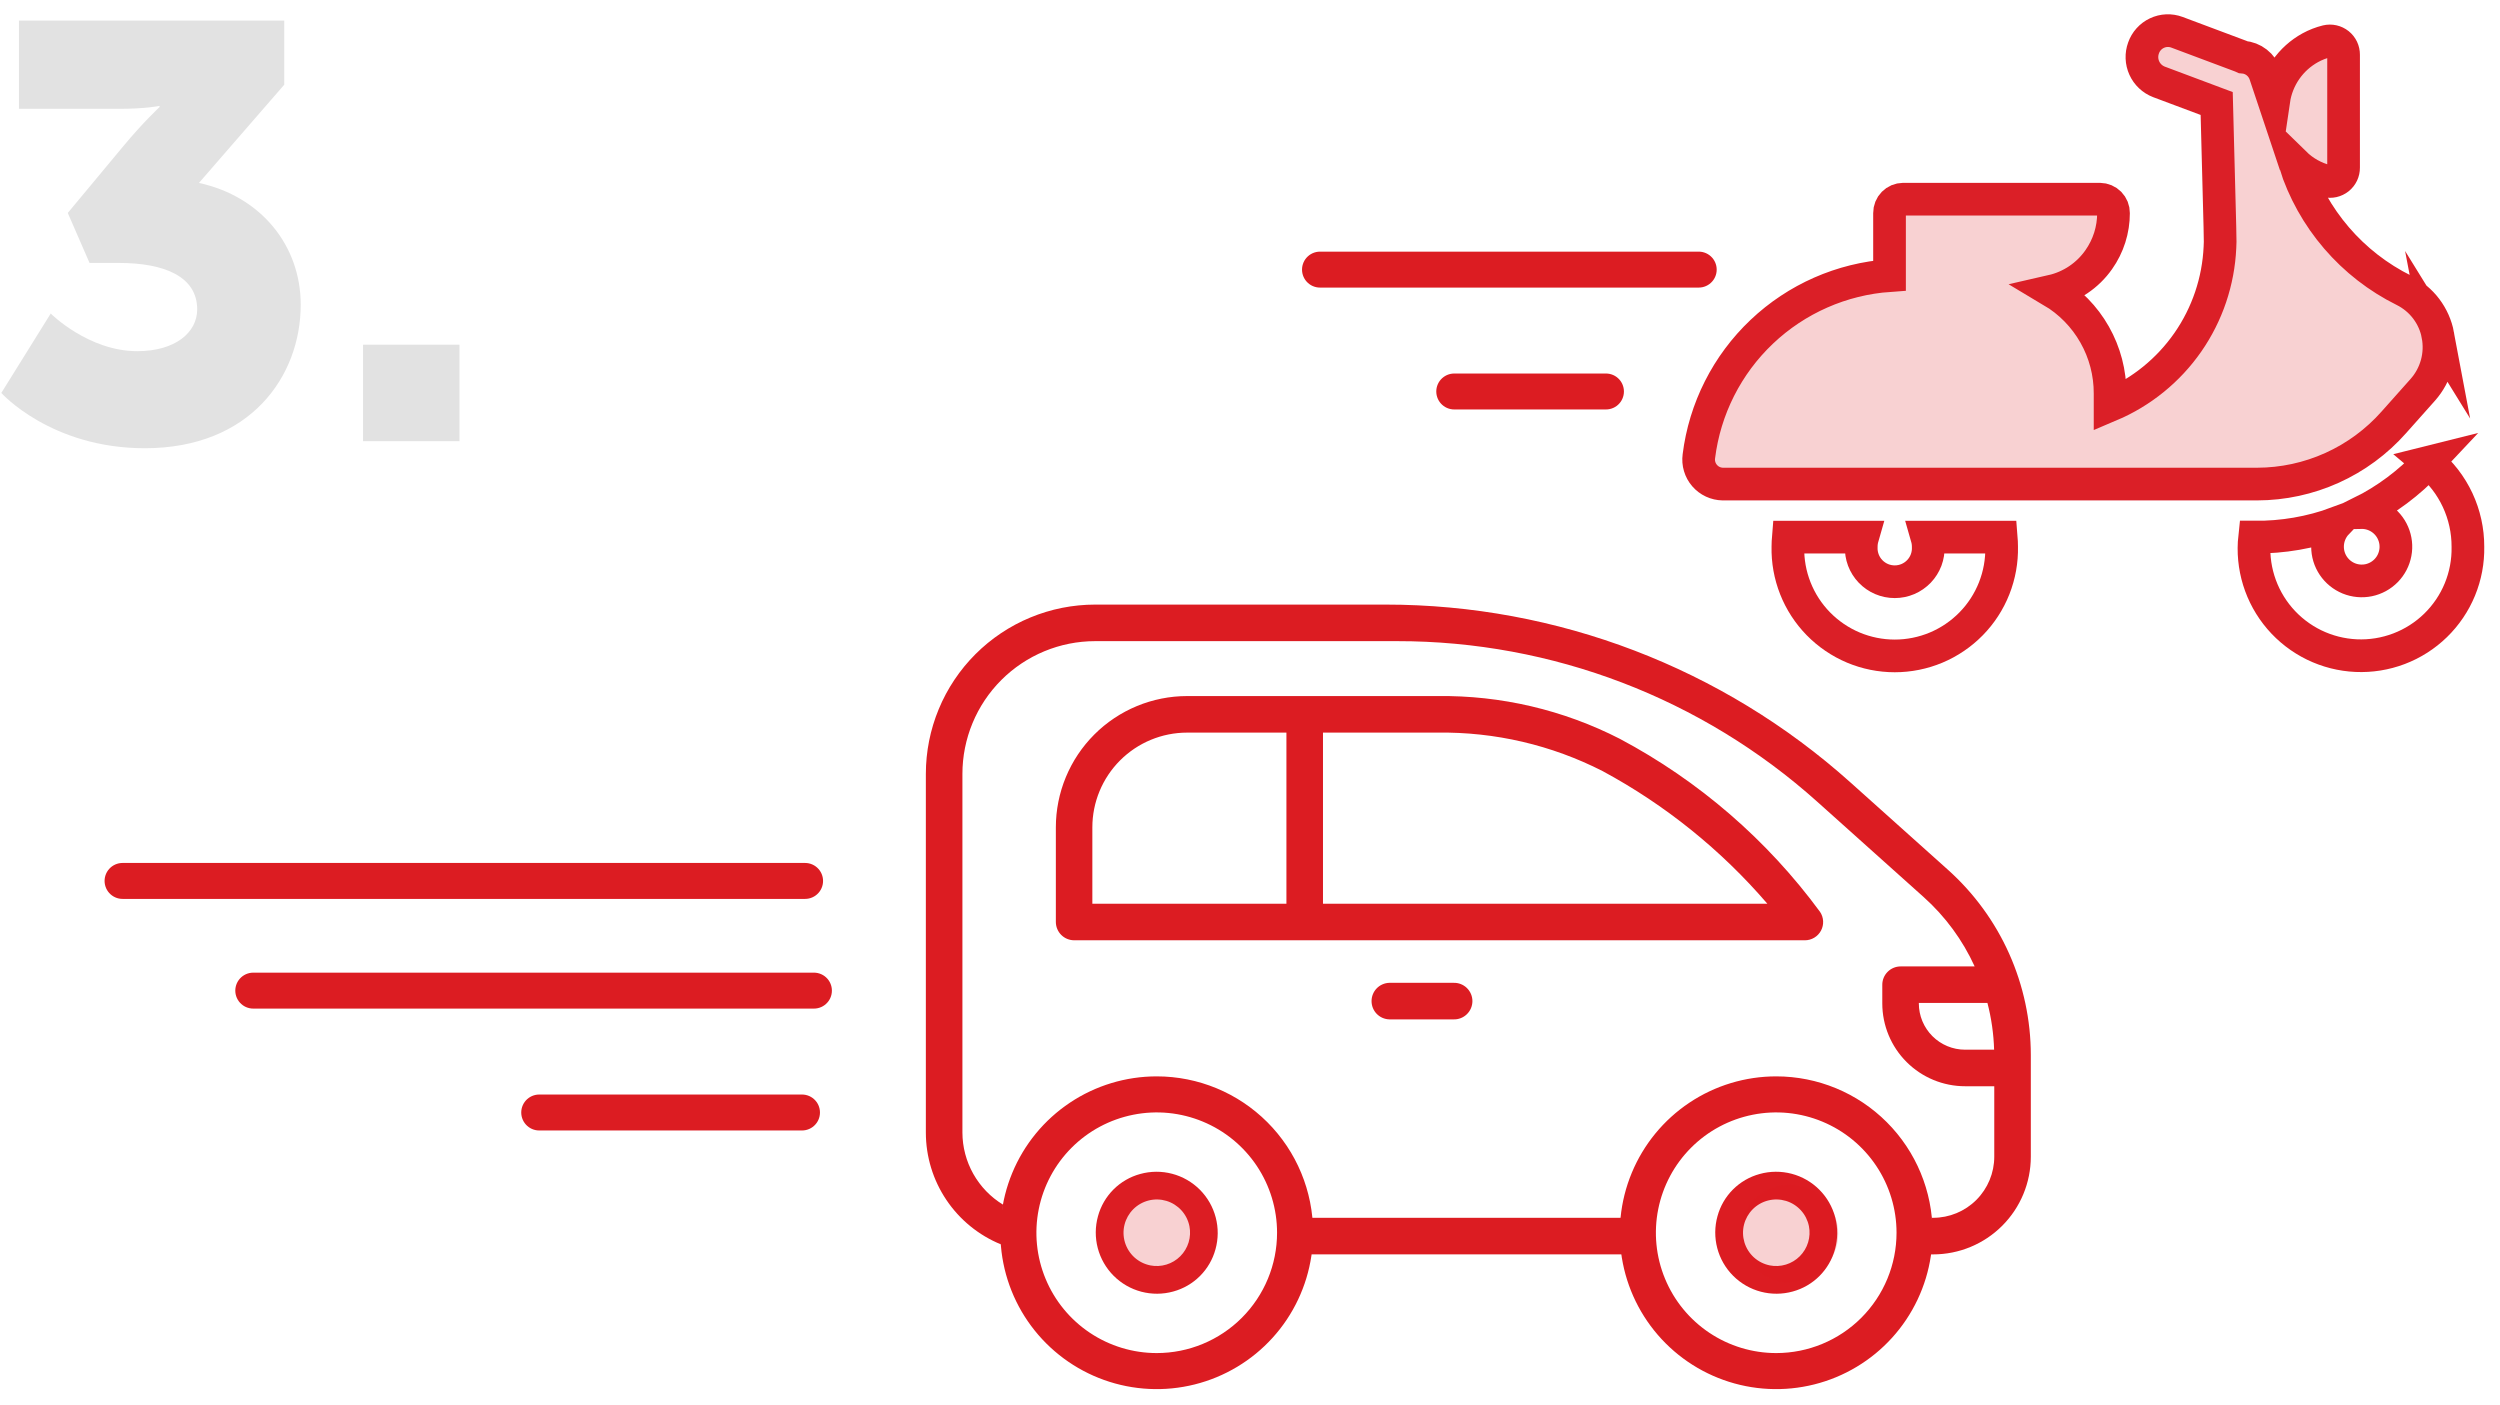 <svg width="153" height="86" viewBox="0 0 153 86" fill="none" xmlns="http://www.w3.org/2000/svg">
<path d="M118.218 74.53H118.306C119.299 74.53 120.251 74.136 120.953 73.434C121.655 72.732 122.049 71.78 122.049 70.787V66.478H120.267C118.922 66.478 117.632 65.944 116.681 64.993C115.73 64.042 115.196 62.752 115.196 61.407V60.264C115.197 59.967 115.315 59.683 115.525 59.474C115.734 59.264 116.019 59.146 116.315 59.145H120.849C120.114 57.532 119.053 56.088 117.733 54.905L111.221 49.071C104.157 42.734 94.999 39.232 85.509 39.238H67.027C64.872 39.238 62.804 40.094 61.28 41.618C59.756 43.142 58.9 45.21 58.9 47.365V69.312C58.902 70.199 59.132 71.07 59.567 71.843C60.002 72.616 60.629 73.264 61.386 73.725L61.256 76.156C59.898 75.6 58.735 74.652 57.917 73.433C57.099 72.215 56.662 70.78 56.662 69.312V47.365C56.662 46.004 56.93 44.656 57.451 43.399C57.971 42.141 58.735 40.999 59.697 40.036C60.66 39.074 61.802 38.31 63.06 37.79C64.317 37.269 65.665 37.001 67.026 37.001H84.803C95.296 37.001 105.421 40.873 113.236 47.875L119.225 53.24C120.816 54.668 122.089 56.414 122.961 58.366C123.833 60.318 124.285 62.432 124.286 64.57V70.789C124.286 72.375 123.656 73.896 122.535 75.017C121.413 76.139 119.892 76.769 118.306 76.769H118.167L118.218 74.53ZM117.433 61.409C117.433 62.16 117.731 62.88 118.262 63.411C118.793 63.942 119.513 64.241 120.264 64.241H122.04C122.011 63.275 121.874 62.316 121.631 61.381H117.431L117.433 61.409Z" fill="#DC1C22"/>
<path d="M100.574 74.53H78.912V76.767H100.574V74.53Z" fill="#DC1C22"/>
<path d="M107.693 71.848C107.075 72.016 106.512 72.343 106.058 72.796C105.605 73.249 105.278 73.812 105.11 74.43C104.932 75.069 104.928 75.743 105.096 76.384C105.264 77.025 105.6 77.61 106.069 78.079C106.537 78.548 107.122 78.884 107.763 79.053C108.404 79.222 109.078 79.217 109.717 79.04C110.335 78.871 110.898 78.545 111.351 78.092C111.804 77.639 112.131 77.076 112.3 76.458C112.478 75.819 112.483 75.145 112.315 74.504C112.147 73.862 111.811 73.277 111.342 72.808C110.874 72.339 110.289 72.003 109.648 71.834C109.006 71.666 108.332 71.67 107.693 71.848V71.848ZM108.306 77.441C107.945 77.368 107.611 77.198 107.338 76.951C107.066 76.703 106.866 76.385 106.759 76.033C106.653 75.68 106.644 75.305 106.734 74.948C106.824 74.591 107.009 74.264 107.269 74.004C107.53 73.743 107.856 73.558 108.213 73.469C108.57 73.379 108.945 73.388 109.298 73.494C109.651 73.6 109.968 73.801 110.216 74.073C110.464 74.345 110.633 74.68 110.706 75.041C110.771 75.37 110.754 75.71 110.657 76.031C110.559 76.353 110.384 76.645 110.147 76.882C109.91 77.119 109.618 77.295 109.297 77.392C108.976 77.49 108.635 77.507 108.306 77.442V77.441Z" fill="#DC1C22"/>
<path d="M108.704 65.874C106.812 65.874 104.961 66.435 103.387 67.487C101.814 68.538 100.587 70.033 99.863 71.782C99.138 73.53 98.949 75.455 99.318 77.311C99.687 79.167 100.599 80.873 101.937 82.211C103.276 83.549 104.981 84.461 106.837 84.83C108.694 85.199 110.618 85.01 112.367 84.285C114.115 83.561 115.61 82.335 116.661 80.761C117.713 79.187 118.274 77.337 118.274 75.444C118.274 72.906 117.266 70.472 115.471 68.677C113.677 66.882 111.242 65.874 108.704 65.874ZM108.704 82.808C107.248 82.808 105.824 82.376 104.613 81.567C103.402 80.758 102.458 79.608 101.901 78.262C101.343 76.916 101.198 75.436 101.482 74.007C101.766 72.579 102.467 71.267 103.497 70.237C104.527 69.207 105.839 68.506 107.268 68.222C108.696 67.937 110.177 68.083 111.522 68.641C112.868 69.198 114.018 70.142 114.827 71.353C115.636 72.564 116.068 73.987 116.068 75.444C116.068 77.397 115.292 79.27 113.911 80.651C112.53 82.032 110.657 82.808 108.704 82.808V82.808Z" fill="#DC1C22"/>
<path d="M109.5 78.5C111.157 78.5 112.5 77.157 112.5 75.5C112.5 73.843 111.157 72.5 109.5 72.5C107.843 72.5 106.5 73.843 106.5 75.5C106.5 77.157 107.843 78.5 109.5 78.5Z" fill="#DC1C22" fill-opacity="0.2"/>
<path d="M70.5 78.5C72.157 78.5 73.5 77.157 73.5 75.5C73.5 73.843 72.157 72.5 70.5 72.5C68.843 72.5 67.5 73.843 67.5 75.5C67.5 77.157 68.843 78.5 70.5 78.5Z" fill="#DC1C22" fill-opacity="0.2"/>
<path d="M69.779 71.848C69.161 72.016 68.598 72.343 68.145 72.796C67.692 73.249 67.366 73.812 67.197 74.43C67.02 75.069 67.015 75.743 67.183 76.384C67.352 77.025 67.687 77.61 68.156 78.079C68.624 78.548 69.209 78.884 69.85 79.053C70.491 79.222 71.165 79.217 71.804 79.04C72.422 78.872 72.986 78.545 73.439 78.092C73.892 77.639 74.219 77.076 74.387 76.458C74.565 75.819 74.57 75.145 74.401 74.504C74.233 73.862 73.897 73.277 73.429 72.808C72.96 72.339 72.375 72.003 71.734 71.835C71.093 71.666 70.418 71.671 69.779 71.848V71.848ZM70.393 77.441C70.032 77.368 69.698 77.199 69.425 76.951C69.153 76.703 68.953 76.385 68.846 76.033C68.74 75.68 68.731 75.305 68.821 74.948C68.911 74.591 69.096 74.264 69.356 74.004C69.617 73.743 69.943 73.559 70.3 73.469C70.657 73.379 71.032 73.388 71.385 73.494C71.738 73.601 72.055 73.801 72.303 74.073C72.551 74.345 72.72 74.68 72.793 75.041C72.858 75.37 72.841 75.71 72.744 76.031C72.646 76.353 72.471 76.645 72.234 76.882C71.997 77.12 71.705 77.295 71.384 77.392C71.063 77.49 70.722 77.507 70.393 77.442V77.441Z" fill="#DC1C22" fill-opacity="0.99"/>
<path d="M70.792 65.874C68.899 65.874 67.049 66.435 65.475 67.487C63.902 68.538 62.675 70.033 61.951 71.782C61.226 73.53 61.037 75.455 61.406 77.311C61.775 79.167 62.687 80.873 64.025 82.211C65.364 83.549 67.069 84.461 68.925 84.83C70.781 85.199 72.706 85.01 74.454 84.285C76.203 83.561 77.698 82.335 78.749 80.761C79.801 79.187 80.362 77.337 80.362 75.444C80.362 72.906 79.354 70.472 77.559 68.677C75.764 66.882 73.33 65.874 70.792 65.874ZM70.792 82.808C69.336 82.808 67.912 82.376 66.701 81.567C65.49 80.758 64.546 79.608 63.989 78.262C63.431 76.916 63.285 75.436 63.57 74.007C63.854 72.579 64.555 71.267 65.585 70.237C66.615 69.207 67.927 68.506 69.356 68.222C70.784 67.937 72.265 68.083 73.61 68.641C74.956 69.198 76.106 70.142 76.915 71.353C77.724 72.564 78.156 73.987 78.156 75.444C78.156 77.397 77.38 79.27 75.999 80.651C74.618 82.032 72.745 82.808 70.792 82.808Z" fill="#DC1C22"/>
<path d="M65.736 57.545C65.44 57.544 65.156 57.426 64.946 57.216C64.737 57.006 64.619 56.722 64.618 56.426V50.635C64.618 49.58 64.826 48.535 65.23 47.56C65.634 46.585 66.226 45.699 66.972 44.953C67.718 44.206 68.604 43.615 69.579 43.211C70.554 42.807 71.599 42.599 72.654 42.599H87.973C91.853 42.549 95.686 43.448 99.138 45.218C103.965 47.783 108.151 51.402 111.387 55.807C111.5 55.975 111.565 56.171 111.575 56.373C111.585 56.575 111.54 56.777 111.445 56.955C111.349 57.134 111.207 57.283 111.033 57.387C110.859 57.491 110.661 57.546 110.458 57.546L65.736 57.545ZM108.162 55.308C105.327 52.009 101.912 49.259 98.084 47.193C94.956 45.595 91.485 44.785 87.973 44.836H80.967V55.308H108.162ZM78.729 55.308V44.836H72.652C71.114 44.836 69.639 45.447 68.551 46.535C67.463 47.623 66.852 49.098 66.852 50.636V55.309L78.729 55.308Z" fill="#DC1C22"/>
<path d="M85.024 62.386C84.733 62.377 84.457 62.256 84.254 62.047C84.052 61.838 83.939 61.559 83.939 61.267C83.939 60.977 84.052 60.697 84.254 60.488C84.457 60.279 84.733 60.158 85.024 60.149H88.959C89.109 60.145 89.258 60.17 89.397 60.224C89.537 60.279 89.664 60.36 89.772 60.465C89.879 60.569 89.965 60.694 90.023 60.832C90.081 60.969 90.112 61.118 90.112 61.267C90.112 61.417 90.081 61.565 90.023 61.703C89.965 61.841 89.879 61.966 89.772 62.07C89.664 62.175 89.537 62.257 89.397 62.311C89.258 62.365 89.109 62.391 88.959 62.386H85.024Z" fill="#DC1C22"/>
<path d="M49.082 68.085H33" stroke="#DC1C22" stroke-width="2.2" stroke-linecap="round"/>
<path d="M98.284 23.959H89" stroke="#DC1C22" stroke-width="2.2" stroke-linecap="round"/>
<path d="M49.812 60.626H15.5" stroke="#DC1C22" stroke-width="2.2" stroke-linecap="round"/>
<path d="M103.961 16.5H80.784" stroke="#DC1C22" stroke-width="2.2" stroke-linecap="round"/>
<path d="M49.271 53.913H7.5" stroke="#DC1C22" stroke-width="2.2" stroke-linecap="round"/>
<path d="M0.08 24.048C0.08 24.048 3.104 27.432 8.864 27.432C15.308 27.432 18.404 23.04 18.404 18.648C18.404 15.048 15.992 12.024 12.176 11.196L17.396 5.184V1.26H1.16V6.66H7.316C8.936 6.66 9.764 6.48 9.764 6.48V6.552C9.764 6.552 8.756 7.488 7.532 8.964L4.148 13.032L5.48 16.092H7.28C10.052 16.092 12.068 16.92 12.068 18.936C12.068 20.34 10.736 21.492 8.396 21.492C5.408 21.492 3.104 19.188 3.104 19.188L0.08 24.048Z" fill="#E2E2E2"/>
<path d="M22.217 27H28.121V21.096H22.217V27Z" fill="#E2E2E2"/>
<path d="M148.625 28.288C147.444 29.553 146.046 30.597 144.497 31.369V31.369C144.912 31.361 145.321 31.477 145.67 31.702C146.019 31.927 146.294 32.251 146.458 32.633C146.623 33.014 146.67 33.436 146.593 33.844C146.517 34.253 146.321 34.629 146.03 34.926C145.739 35.222 145.366 35.426 144.959 35.51C144.552 35.593 144.13 35.554 143.745 35.397C143.361 35.24 143.032 34.971 142.8 34.627C142.568 34.282 142.445 33.876 142.445 33.46C142.444 32.917 142.653 32.394 143.028 32.001C141.412 32.593 139.703 32.888 137.982 32.872C137.885 33.762 137.971 34.662 138.235 35.517C138.499 36.372 138.936 37.164 139.518 37.844C140.1 38.523 140.816 39.076 141.62 39.469C142.425 39.861 143.301 40.084 144.195 40.124C145.089 40.165 145.982 40.021 146.818 39.703C147.655 39.385 148.417 38.898 149.058 38.274C149.699 37.65 150.206 36.9 150.546 36.072C150.886 35.245 151.053 34.356 151.036 33.461C151.039 32.474 150.824 31.499 150.407 30.605C149.989 29.711 149.379 28.92 148.621 28.289L148.625 28.288Z" stroke="#DB1F27" stroke-width="2" stroke-miterlimit="10"/>
<path d="M122.47 32.871H117.924C117.979 33.062 118.008 33.261 118.008 33.46C118.02 33.737 117.976 34.013 117.879 34.273C117.781 34.532 117.632 34.769 117.441 34.969C117.249 35.169 117.019 35.329 116.764 35.438C116.509 35.547 116.235 35.602 115.958 35.602C115.681 35.602 115.407 35.547 115.152 35.438C114.897 35.329 114.667 35.169 114.475 34.969C114.284 34.769 114.135 34.532 114.037 34.273C113.94 34.013 113.896 33.737 113.908 33.46C113.908 33.261 113.937 33.062 113.992 32.871H109.446C109.43 33.065 109.419 33.261 109.419 33.46C109.4 34.331 109.556 35.196 109.876 36.006C110.196 36.816 110.675 37.554 111.284 38.176C111.894 38.798 112.621 39.293 113.424 39.631C114.226 39.968 115.089 40.142 115.96 40.142C116.83 40.142 117.693 39.968 118.495 39.631C119.298 39.293 120.025 38.798 120.635 38.176C121.244 37.554 121.723 36.816 122.043 36.006C122.363 35.196 122.519 34.331 122.5 33.46C122.5 33.26 122.49 33.066 122.474 32.871H122.47Z" stroke="#DB1F27" stroke-width="2" stroke-miterlimit="10"/>
<path d="M149.201 20.517C149.091 19.93 148.846 19.376 148.486 18.899C148.125 18.422 147.659 18.036 147.124 17.77C145.546 16.988 144.142 15.897 142.995 14.561C141.847 13.225 140.981 11.672 140.446 9.995C140.989 10.525 141.663 10.901 142.399 11.085C142.522 11.114 142.651 11.115 142.775 11.087C142.899 11.059 143.014 11.003 143.114 10.924C143.213 10.845 143.292 10.744 143.347 10.629C143.401 10.514 143.428 10.389 143.427 10.262V3.35C143.428 3.223 143.401 3.097 143.347 2.983C143.292 2.868 143.213 2.767 143.114 2.688C143.014 2.609 142.899 2.553 142.775 2.525C142.651 2.497 142.522 2.498 142.399 2.527C142.047 2.614 141.709 2.746 141.391 2.92C140.796 3.247 140.284 3.707 139.896 4.265C139.509 4.822 139.255 5.462 139.156 6.134L138.629 4.557C138.533 4.266 138.353 4.01 138.111 3.821C137.87 3.632 137.578 3.52 137.272 3.497C137.233 3.479 137.194 3.461 137.153 3.445L133.224 1.973C133.027 1.9 132.818 1.867 132.608 1.876C132.399 1.885 132.193 1.936 132.003 2.026C131.813 2.115 131.643 2.241 131.503 2.397C131.362 2.553 131.254 2.735 131.185 2.933C131.038 3.334 131.055 3.776 131.231 4.165C131.407 4.554 131.73 4.858 132.128 5.011L135.661 6.335C135.893 15.241 135.888 14.635 135.861 15.135C135.768 17.218 135.088 19.232 133.898 20.945C132.708 22.657 131.057 23.997 129.137 24.81V24.085C129.142 22.821 128.816 21.578 128.193 20.478C127.571 19.378 126.671 18.46 125.585 17.814C126.741 17.55 127.758 16.867 128.44 15.897C129.032 15.061 129.349 14.061 129.347 13.037C129.348 12.927 129.327 12.818 129.286 12.715C129.245 12.613 129.184 12.52 129.107 12.441C129.03 12.363 128.938 12.3 128.836 12.257C128.735 12.214 128.626 12.191 128.516 12.19H116.47C116.36 12.191 116.251 12.214 116.149 12.257C116.048 12.3 115.956 12.363 115.879 12.441C115.802 12.52 115.741 12.613 115.7 12.715C115.659 12.818 115.638 12.927 115.639 13.037V16.865C112.713 17.07 109.95 18.286 107.822 20.303C105.693 22.321 104.332 25.015 103.97 27.925C103.942 28.135 103.958 28.349 104.019 28.552C104.079 28.756 104.182 28.944 104.321 29.105C104.459 29.265 104.63 29.395 104.822 29.484C105.015 29.574 105.224 29.622 105.436 29.625H138.136C139.718 29.622 141.281 29.284 142.722 28.633C144.164 27.982 145.451 27.033 146.5 25.849L148.281 23.849C148.679 23.399 148.968 22.864 149.127 22.285C149.285 21.706 149.309 21.099 149.196 20.509L149.201 20.517Z" fill="#DC1C22" fill-opacity="0.2" stroke="#DB1F27" stroke-width="2" stroke-miterlimit="10"/>
</svg>
